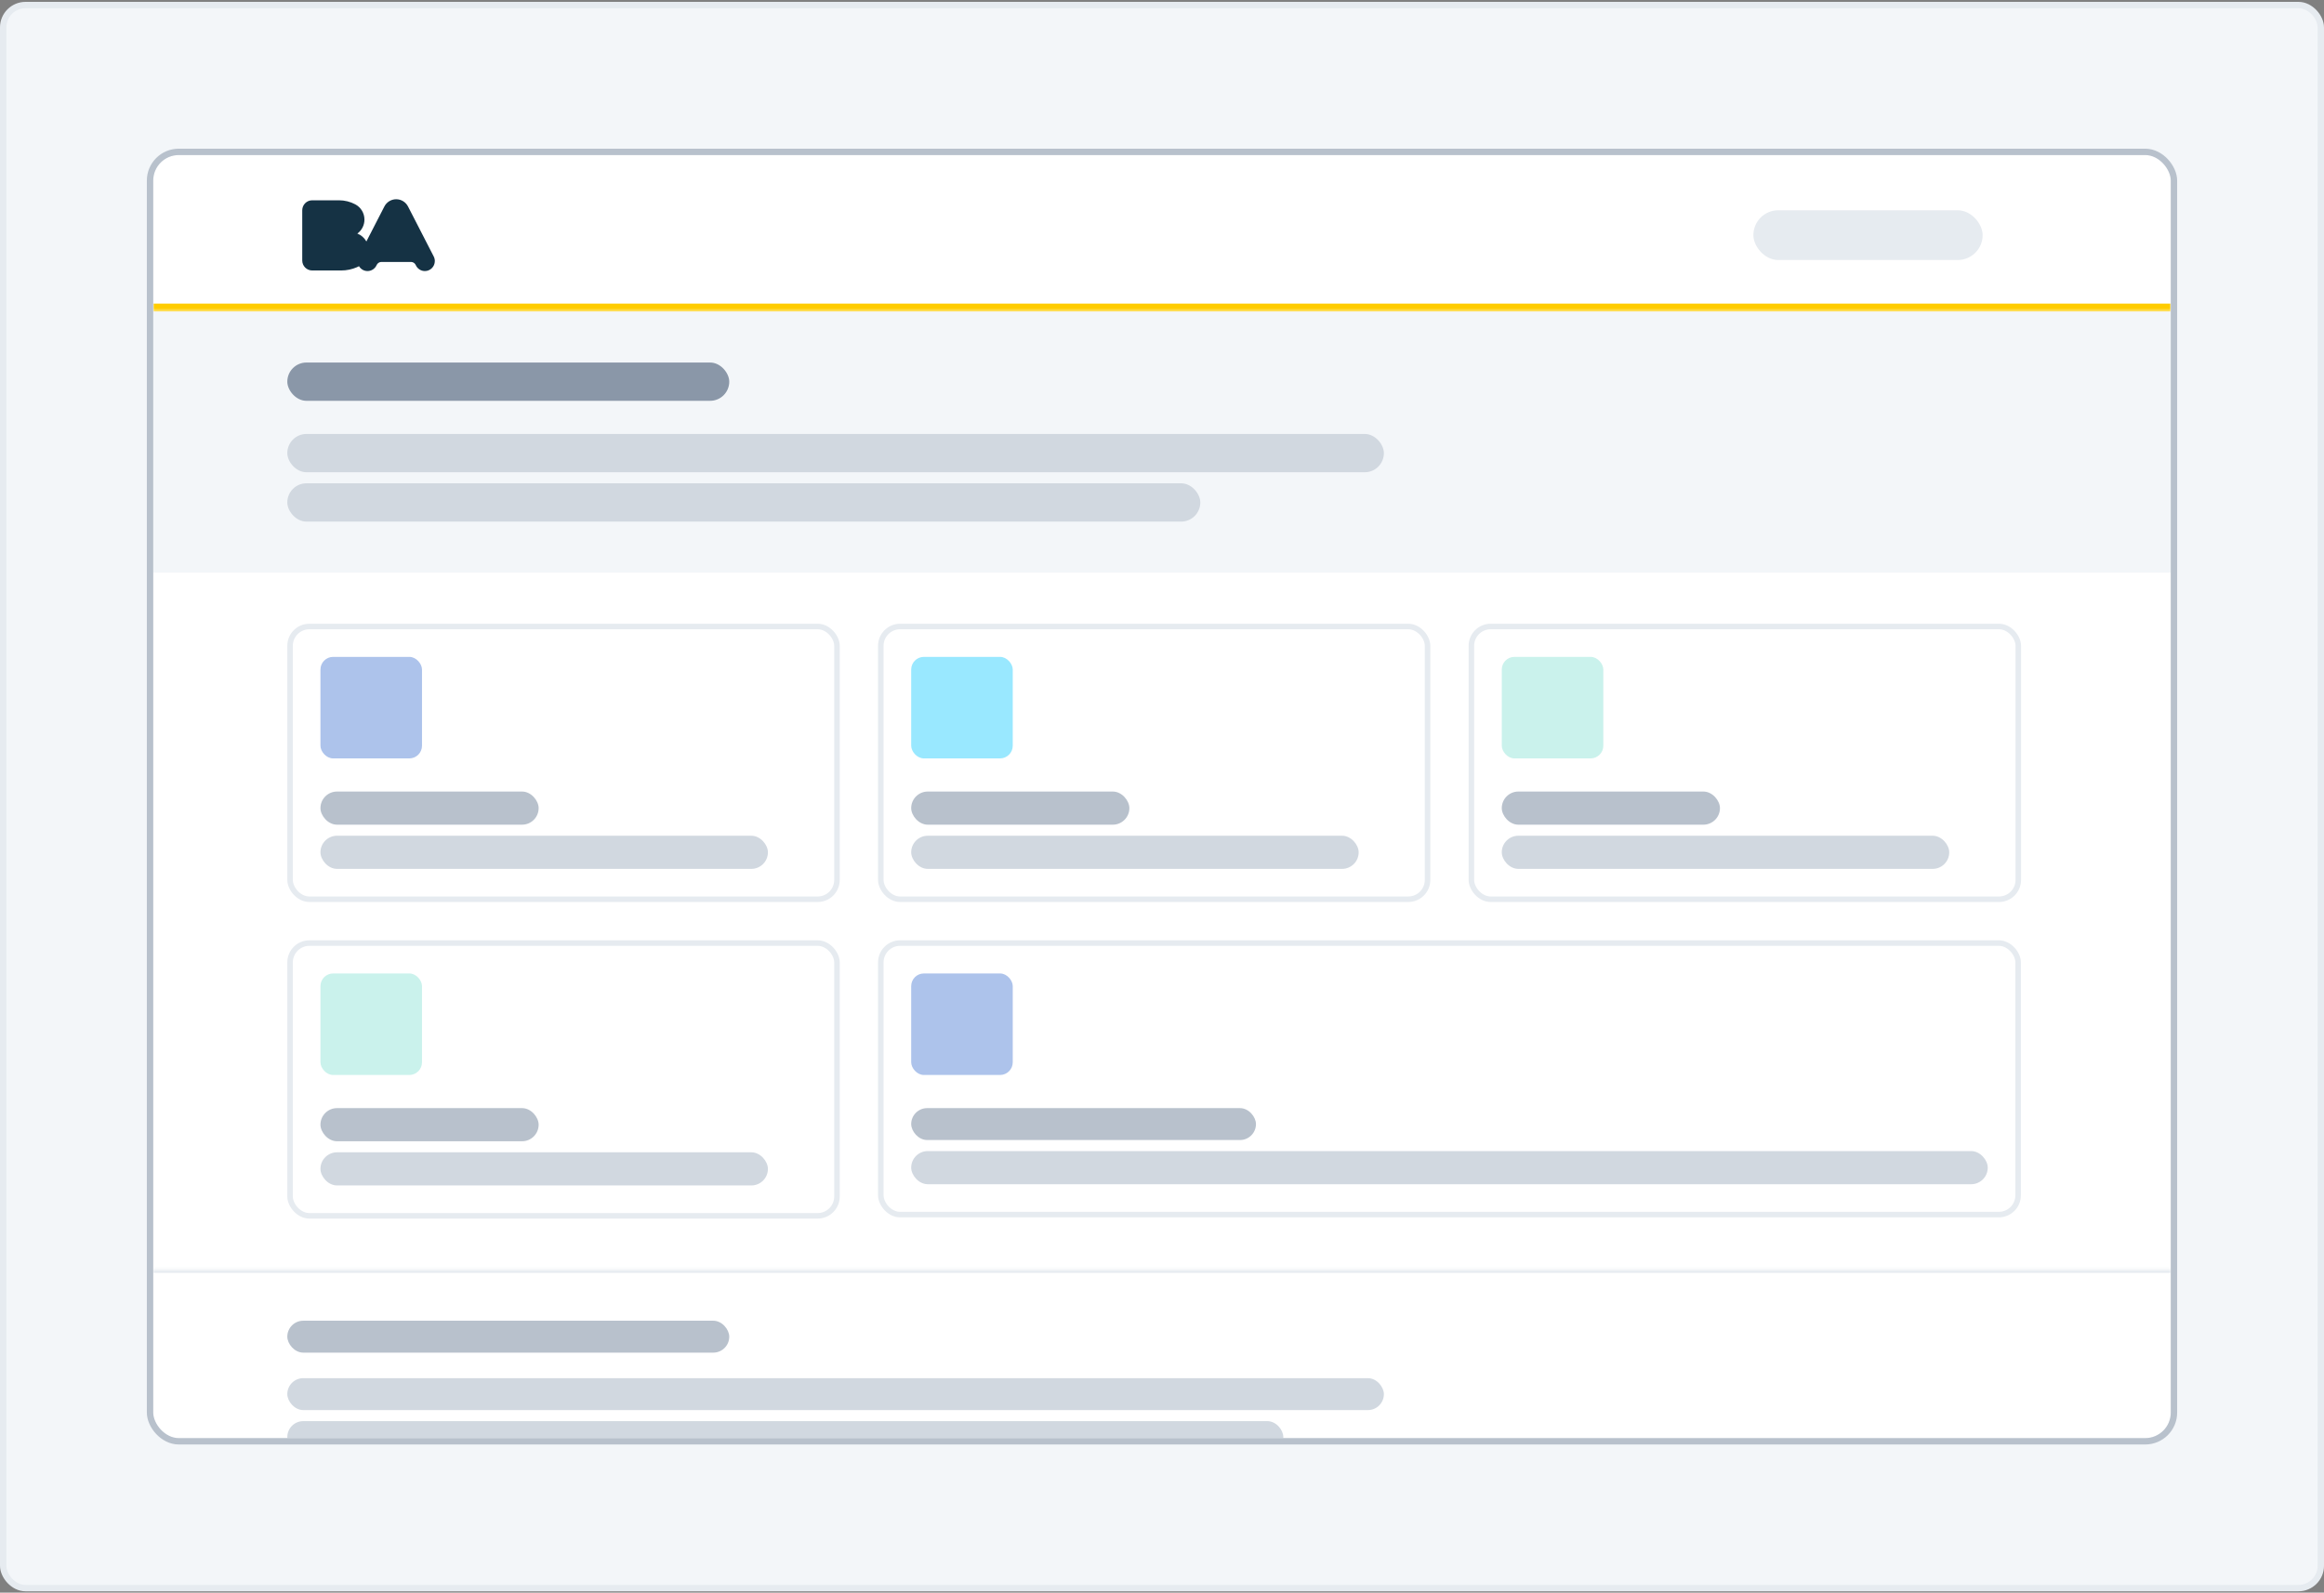 <svg width="728" height="499" viewBox="0 0 728 499" fill="none" xmlns="http://www.w3.org/2000/svg">
<rect x="0" y="0" width="728" height="499" fill="#808080" stroke="none"/>
<rect x="1" y="1.584" width="726" height="496" rx="7" fill="#F3F6F9"/>
<rect x="1" y="1.584" width="726" height="496" rx="7" stroke="#E6EBF0" stroke-width="2"/>
<g clip-path="url(#clip0_1133_11266)">
<mask id="path-4-inside-1_1133_11266" fill="white">
<path d="M48 56.584C48 52.166 51.582 48.584 56 48.584H672C676.418 48.584 680 52.166 680 56.584V97.584H48V56.584Z"/>
</mask>
<path d="M48 56.584C48 52.166 51.582 48.584 56 48.584H672C676.418 48.584 680 52.166 680 56.584V97.584H48V56.584Z" fill="white"/>
<path d="M48 48.584H680H48ZM680 100.034H48V95.134H680V100.034ZM48 97.584V48.584V97.584ZM680 48.584V97.584V48.584Z" fill="#FFCC00" mask="url(#path-4-inside-1_1133_11266)"/>
<g clip-path="url(#clip1_1133_11266)">
<path d="M135.807 80.246L127.841 64.746C127.154 63.37 125.747 62.428 124.112 62.428H124.109C122.476 62.428 121.067 63.37 120.38 64.746L114.772 75.656C114.146 74.534 113.148 73.654 111.943 73.178C113.288 72.198 114.164 70.603 114.164 68.802C114.164 66.715 112.987 64.909 111.266 64.012C109.75 63.209 108.019 62.755 106.184 62.755H97.797C96.073 62.755 94.679 64.159 94.679 65.892V81.61C94.679 83.343 96.073 84.746 97.797 84.746H106.868C108.616 84.746 110.28 84.382 111.79 83.731L112.365 83.452C112.396 83.436 112.428 83.42 112.459 83.404C113.004 84.314 113.991 84.927 115.127 84.927C116.389 84.927 117.476 84.173 117.966 83.085C118.21 82.51 118.761 82.104 119.411 82.072H128.808C129.46 82.104 130.009 82.51 130.253 83.085C130.741 84.173 131.83 84.927 133.092 84.927C134.815 84.927 136.209 83.519 136.209 81.792C136.209 81.229 136.065 80.702 135.805 80.248" fill="#153244"/>
</g>
<rect x="549.25" y="65.889" width="71.816" height="15.575" rx="7.787" fill="#E6EBF0"/>
<rect width="632" height="81.844" transform="translate(48 97.585)" fill="#F3F6F9"/>
<rect x="90" y="113.584" width="138.44" height="12" rx="6" fill="#8A97A8"/>
<rect x="90" y="135.967" width="343.505" height="12" rx="6" fill="#D1D8E0"/>
<rect x="90" y="151.428" width="286" height="12" rx="6" fill="#D1D8E0"/>
<rect width="632" height="218.376" transform="translate(48 179.428)" fill="white"/>
<rect x="90.865" y="196.293" width="171.32" height="85.458" rx="6.057" fill="white"/>
<rect x="90.865" y="196.293" width="171.32" height="85.458" rx="6.057" stroke="#E6EBF0" stroke-width="1.731"/>
<rect x="100.383" y="205.812" width="31.812" height="31.812" rx="3.976" fill="#ADC3EB"/>
<rect x="100.383" y="248.006" width="68.346" height="10.383" rx="5.192" fill="#B8C1CC"/>
<rect x="100.383" y="261.851" width="140.171" height="10.383" rx="5.192" fill="#D1D8E0"/>
<rect x="275.916" y="196.293" width="171.27" height="85.458" rx="6.057" fill="white"/>
<rect x="275.916" y="196.293" width="171.27" height="85.458" rx="6.057" stroke="#E6EBF0" stroke-width="1.731"/>
<rect x="285.434" y="205.812" width="31.812" height="31.812" rx="3.976" fill="#99E8FF"/>
<rect x="285.434" y="248.006" width="68.346" height="10.383" rx="5.192" fill="#B8C1CC"/>
<rect x="285.434" y="261.851" width="140.171" height="10.383" rx="5.192" fill="#D1D8E0"/>
<rect x="460.916" y="196.293" width="171.32" height="85.458" rx="6.057" fill="white"/>
<rect x="460.916" y="196.293" width="171.32" height="85.458" rx="6.057" stroke="#E6EBF0" stroke-width="1.731"/>
<rect x="470.434" y="205.812" width="31.812" height="31.812" rx="3.976" fill="#CAF2EC"/>
<rect x="470.434" y="248.006" width="68.346" height="10.383" rx="5.192" fill="#B8C1CC"/>
<rect x="470.434" y="261.851" width="140.171" height="10.383" rx="5.192" fill="#D1D8E0"/>
<rect x="90.865" y="295.481" width="171.32" height="85.458" rx="6.057" fill="white"/>
<rect x="90.865" y="295.481" width="171.32" height="85.458" rx="6.057" stroke="#E6EBF0" stroke-width="1.731"/>
<rect x="100.383" y="305" width="31.812" height="31.812" rx="3.976" fill="#CAF2EC"/>
<rect x="100.383" y="347.194" width="68.346" height="10.383" rx="5.192" fill="#B8C1CC"/>
<rect x="100.383" y="361.039" width="140.171" height="10.383" rx="5.192" fill="#D1D8E0"/>
<rect x="275.916" y="295.481" width="356.27" height="85.075" rx="6.057" fill="white"/>
<rect x="275.916" y="295.481" width="356.27" height="85.075" rx="6.057" stroke="#E6EBF0" stroke-width="1.731"/>
<rect x="285.434" y="305" width="31.812" height="31.812" rx="3.976" fill="#ADC3EB"/>
<rect x="285.434" y="347.194" width="108" height="10" rx="5" fill="#B8C1CC"/>
<rect x="285.434" y="360.655" width="337.234" height="10.383" rx="5.192" fill="#D1D8E0"/>
<mask id="path-31-inside-2_1133_11266" fill="white">
<path d="M48 397.804H680V481.492C680 485.911 676.418 489.492 672 489.492H56C51.582 489.492 48 485.911 48 481.492V397.804Z"/>
</mask>
<path d="M48 397.804H680V481.492C680 485.911 676.418 489.492 672 489.492H56C51.582 489.492 48 485.911 48 481.492V397.804Z" fill="white"/>
<path d="M48 396.804H680V398.804H48V396.804ZM680 489.492H48H680ZM48 489.492V397.804V489.492ZM680 397.804V489.492V397.804Z" fill="#E6EBF0" mask="url(#path-31-inside-2_1133_11266)"/>
<rect x="90" y="413.804" width="138.44" height="10" rx="5" fill="#B8C1CC"/>
<rect x="90" y="431.804" width="343.505" height="10" rx="5" fill="#D1D8E0"/>
<rect x="90" y="445.265" width="312" height="10" rx="5" fill="#D1D8E0"/>
</g>
<rect x="47" y="47.584" width="634" height="404" rx="9" stroke="#B8C1CC" stroke-width="2"/>
<defs>
<clipPath id="clip0_1133_11266">
<rect x="48" y="48.584" width="632" height="402" rx="8" fill="white"/>
</clipPath>
<clipPath id="clip1_1133_11266">
<rect width="41.532" height="22.497" fill="white" transform="translate(94.679 62.428)"/>
</clipPath>
</defs>
</svg>
